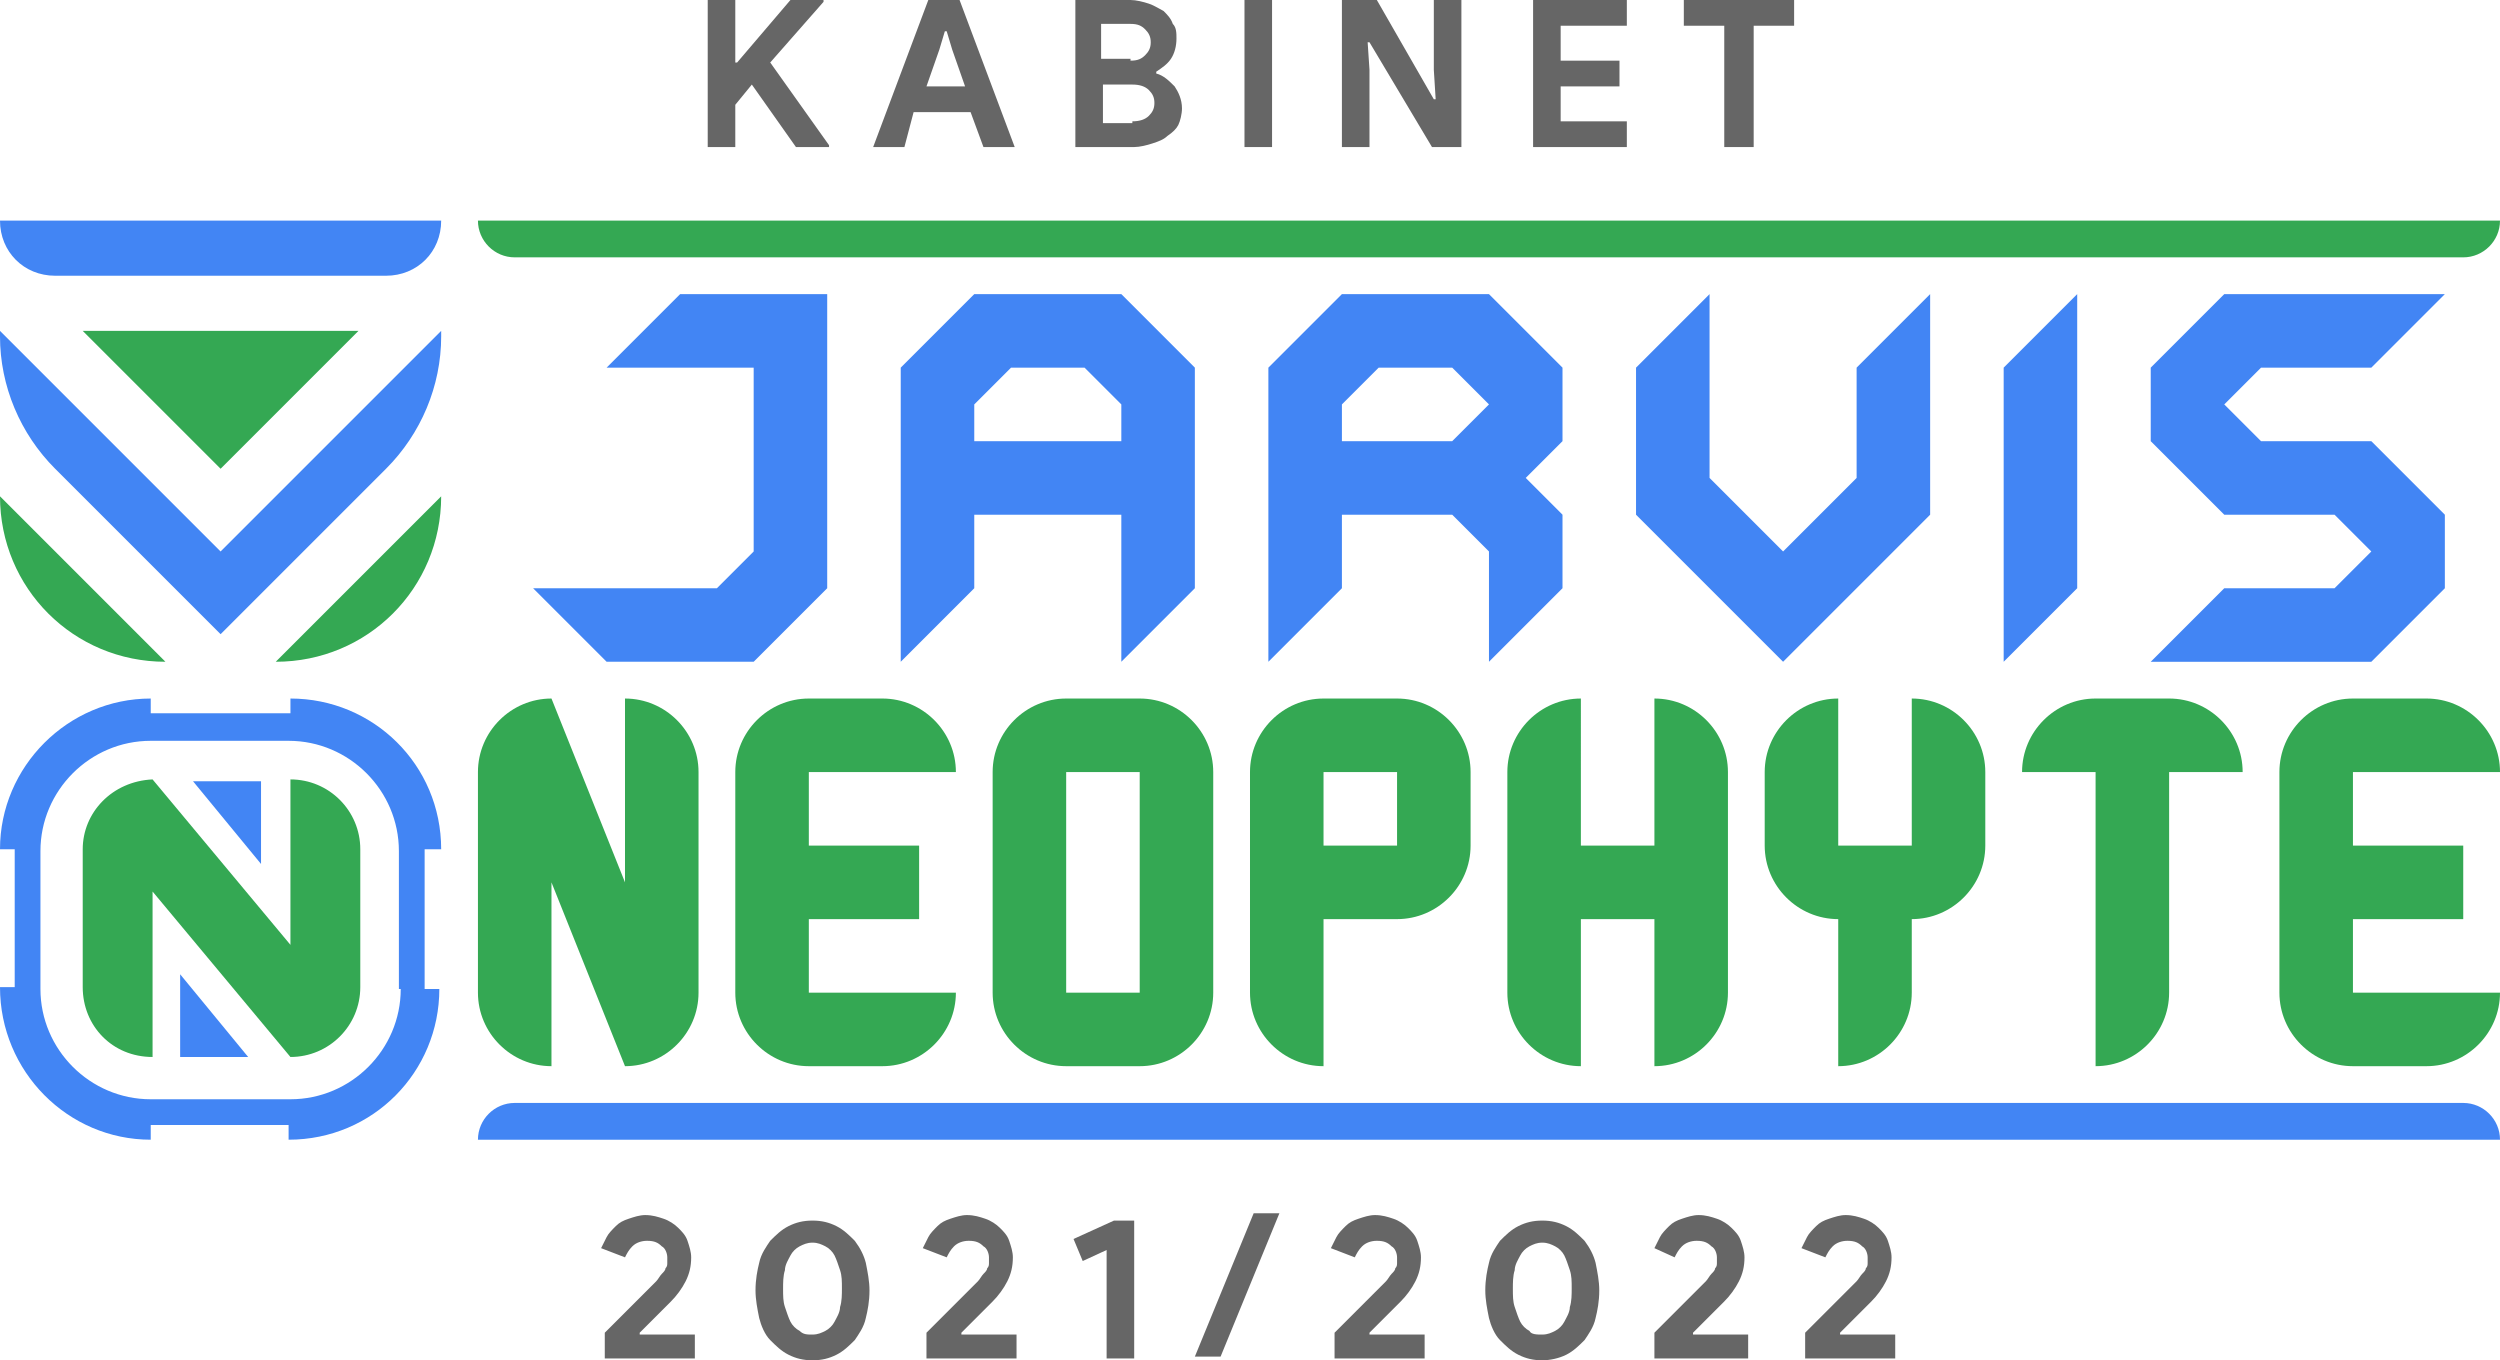 <?xml version="1.0" encoding="utf-8"?>
<!-- Generator: Adobe Illustrator 25.2.1, SVG Export Plug-In . SVG Version: 6.00 Build 0)  -->
<svg version="1.1" id="Layer_1" xmlns="http://www.w3.org/2000/svg" xmlns:xlink="http://www.w3.org/1999/xlink" x="0px" y="0px" viewBox="0 0 136 74" style="enable-background:new 0 0 136 74;" xml:space="preserve">
	<style>
		.abu-abu {
			fill: #666;
		}

		.biru {
			fill: #4285F4;
			animation: berubah-warna 2s linear infinite;
		}

		.hijau {
			fill: #34A853;
			animation: berubah-warna-2 2s linear infinite;
		}

		@keyframes berubah-warna {
			from {
				fill: #4285f4;
			}

			40% {
				fill: #4285f4;
			}
	
			50% {
				fill: #666;
			}
	
			90% {
				fill: #666;
			}

			to {
				fill: #4285f4;
			}
		}

		@keyframes berubah-warna-2 {
			from {
				fill: #666;
			}

			40% {
				fill: #666;
			}
	
			50% {
				fill: #34A853;
			}
	
			90% {
				fill: #34A853;
			}
	
			to {
				fill: #666;
			}
		}
	</style>
	<g class="abu-abu">
		<path d="M38.5,0H40v3.4h0.1L43,0h1.8v0.1l-2.9,3.3l3.2,4.5V8h-1.8l-2.4-3.4L40,5.7V8h-1.5V0z" />
		<path
			d="M50.5,0h1.7l3,8h-1.7l-0.7-1.9h-3.1L49.2,8h-1.7L50.5,0z M52.5,4.7l-0.7-2l-0.3-1h-0.1l-0.3,1l-0.7,2H52.5z" />
		<path d="M58.4,0h3.1c0.3,0,0.7,0.1,1,0.2c0.3,0.1,0.6,0.3,0.8,0.4c0.2,0.2,0.4,0.4,0.5,0.7C64,1.5,64,1.8,64,2.1
		c0,0.4-0.1,0.8-0.3,1.1c-0.2,0.3-0.5,0.5-0.8,0.7v0.1c0.4,0.1,0.7,0.4,1,0.7c0.2,0.3,0.4,0.7,0.4,1.2c0,0.3-0.1,0.7-0.2,0.9
		C64,7,63.8,7.2,63.5,7.4c-0.2,0.2-0.5,0.3-0.8,0.4C62.4,7.9,62,8,61.7,8h-3.2V0z M61.5,3.3c0.4,0,0.6-0.1,0.8-0.3
		c0.2-0.2,0.3-0.4,0.3-0.7c0-0.3-0.1-0.5-0.3-0.7c-0.2-0.2-0.4-0.3-0.8-0.3h-1.6v1.9H61.5z M61.6,6.6c0.4,0,0.7-0.1,0.9-0.3
		s0.3-0.4,0.3-0.7c0-0.3-0.1-0.5-0.3-0.7c-0.2-0.2-0.5-0.3-0.9-0.3h-1.6v2.1H61.6z" />
		<path d="M67.7,0h1.5v8h-1.5V0z" />
		<path d="M73.1,0h1.8L78,5.4h0.1L78,3.8V0h1.5v8h-1.6l-3.4-5.7h-0.1l0.1,1.5V8h-1.5V0z" />
		<path d="M84.9,1.4v1.9h3.2v1.4h-3.2v1.9h3.6V8h-5.1V0h5.1v1.4H84.9z" />
		<path d="M93.8,8V1.4h-2.2V0h6v1.4h-2.2V8H93.8z" />
		<path d="M32.9,73.8v-1.3c0.4-0.4,0.8-0.8,1.2-1.2c0.2-0.2,0.3-0.3,0.5-0.5c0.2-0.2,0.3-0.3,0.4-0.4
		c0.1-0.1,0.3-0.3,0.4-0.4s0.2-0.2,0.3-0.3c0.1-0.1,0.2-0.3,0.3-0.4c0.1-0.1,0.2-0.2,0.2-0.3c0.1-0.1,0.1-0.2,0.1-0.3
		c0-0.1,0-0.2,0-0.3c0-0.2-0.1-0.5-0.3-0.6c-0.2-0.2-0.4-0.3-0.8-0.3c-0.3,0-0.6,0.1-0.8,0.3s-0.3,0.4-0.4,0.6l-1.3-0.5
		c0.1-0.2,0.2-0.4,0.3-0.6c0.1-0.2,0.3-0.4,0.5-0.6c0.2-0.2,0.4-0.3,0.7-0.4c0.3-0.1,0.6-0.2,0.9-0.2c0.4,0,0.7,0.1,1,0.2
		s0.6,0.3,0.8,0.5c0.2,0.2,0.4,0.4,0.5,0.7c0.1,0.3,0.2,0.6,0.2,0.9c0,0.5-0.1,0.9-0.3,1.3s-0.5,0.8-0.8,1.1l-0.9,0.9
		c-0.2,0.2-0.5,0.5-0.8,0.8l0,0.1h3v1.3H32.9z" />
		<path d="M44.2,74c-0.5,0-0.9-0.1-1.3-0.3c-0.4-0.2-0.7-0.5-1-0.8c-0.3-0.3-0.5-0.8-0.6-1.2c-0.1-0.5-0.2-1-0.2-1.5
		c0-0.6,0.1-1.1,0.2-1.5c0.1-0.5,0.4-0.9,0.6-1.2c0.3-0.3,0.6-0.6,1-0.8c0.4-0.2,0.8-0.3,1.3-0.3c0.5,0,0.9,0.1,1.3,0.3
		c0.4,0.2,0.7,0.5,1,0.8c0.3,0.4,0.5,0.8,0.6,1.2c0.1,0.5,0.2,1,0.2,1.5c0,0.6-0.1,1.1-0.2,1.5c-0.1,0.5-0.4,0.9-0.6,1.2
		c-0.3,0.3-0.6,0.6-1,0.8C45.1,73.9,44.7,74,44.2,74z M44.2,72.6c0.3,0,0.5-0.1,0.7-0.2c0.2-0.1,0.4-0.3,0.5-0.5
		c0.1-0.2,0.3-0.5,0.3-0.8c0.1-0.3,0.1-0.7,0.1-1c0-0.4,0-0.7-0.1-1c-0.1-0.3-0.2-0.6-0.3-0.8c-0.1-0.2-0.3-0.4-0.5-0.5
		c-0.2-0.1-0.4-0.2-0.7-0.2c-0.3,0-0.5,0.1-0.7,0.2c-0.2,0.1-0.4,0.3-0.5,0.5c-0.1,0.2-0.3,0.5-0.3,0.8c-0.1,0.3-0.1,0.7-0.1,1
		c0,0.4,0,0.7,0.1,1c0.1,0.3,0.2,0.6,0.3,0.8s0.3,0.4,0.5,0.5C43.7,72.6,43.9,72.6,44.2,72.6z" />
		<path d="M50.4,73.8v-1.3c0.4-0.4,0.8-0.8,1.2-1.2c0.2-0.2,0.3-0.3,0.5-0.5c0.2-0.2,0.3-0.3,0.4-0.4
		c0.1-0.1,0.3-0.3,0.4-0.4s0.2-0.2,0.3-0.3c0.1-0.1,0.2-0.3,0.3-0.4c0.1-0.1,0.2-0.2,0.2-0.3c0.1-0.1,0.1-0.2,0.1-0.3
		c0-0.1,0-0.2,0-0.3c0-0.2-0.1-0.5-0.3-0.6c-0.2-0.2-0.4-0.3-0.8-0.3c-0.3,0-0.6,0.1-0.8,0.3s-0.3,0.4-0.4,0.6l-1.3-0.5
		c0.1-0.2,0.2-0.4,0.3-0.6c0.1-0.2,0.3-0.4,0.5-0.6c0.2-0.2,0.4-0.3,0.7-0.4c0.3-0.1,0.6-0.2,0.9-0.2c0.4,0,0.7,0.1,1,0.2
		c0.3,0.1,0.6,0.3,0.8,0.5c0.2,0.2,0.4,0.4,0.5,0.7c0.1,0.3,0.2,0.6,0.2,0.9c0,0.5-0.1,0.9-0.3,1.3s-0.5,0.8-0.8,1.1l-0.9,0.9
		c-0.2,0.2-0.5,0.5-0.8,0.8l0,0.1h3v1.3H50.4z" />
		<path d="M60.2,73.8V68l-1.3,0.6l-0.5-1.2l2.2-1h1.1v7.5H60.2z" />
		<path d="M65,73.8l3.2-7.8h1.4l-3.2,7.8H65z" />
		<path d="M72.6,73.8v-1.3c0.4-0.4,0.8-0.8,1.2-1.2c0.2-0.2,0.3-0.3,0.5-0.5c0.2-0.2,0.3-0.3,0.4-0.4
		c0.1-0.1,0.3-0.3,0.4-0.4c0.1-0.1,0.2-0.2,0.3-0.3c0.1-0.1,0.2-0.3,0.3-0.4c0.1-0.1,0.2-0.2,0.2-0.3c0.1-0.1,0.1-0.2,0.1-0.3
		c0-0.1,0-0.2,0-0.3c0-0.2-0.1-0.5-0.3-0.6c-0.2-0.2-0.4-0.3-0.8-0.3c-0.3,0-0.6,0.1-0.8,0.3c-0.2,0.2-0.3,0.4-0.4,0.6l-1.3-0.5
		c0.1-0.2,0.2-0.4,0.3-0.6c0.1-0.2,0.3-0.4,0.5-0.6c0.2-0.2,0.4-0.3,0.7-0.4c0.3-0.1,0.6-0.2,0.9-0.2c0.4,0,0.7,0.1,1,0.2
		c0.3,0.1,0.6,0.3,0.8,0.5c0.2,0.2,0.4,0.4,0.5,0.7c0.1,0.3,0.2,0.6,0.2,0.9c0,0.5-0.1,0.9-0.3,1.3c-0.2,0.4-0.5,0.8-0.8,1.1
		l-0.9,0.9c-0.2,0.2-0.5,0.5-0.8,0.8l0,0.1h3v1.3H72.6z" />
		<path d="M83.9,74c-0.5,0-0.9-0.1-1.3-0.3c-0.4-0.2-0.7-0.5-1-0.8c-0.3-0.3-0.5-0.8-0.6-1.2c-0.1-0.5-0.2-1-0.2-1.5
		c0-0.6,0.1-1.1,0.2-1.5c0.1-0.5,0.4-0.9,0.6-1.2c0.3-0.3,0.6-0.6,1-0.8c0.4-0.2,0.8-0.3,1.3-0.3c0.5,0,0.9,0.1,1.3,0.3
		c0.4,0.2,0.7,0.5,1,0.8c0.3,0.4,0.5,0.8,0.6,1.2c0.1,0.5,0.2,1,0.2,1.5c0,0.6-0.1,1.1-0.2,1.5c-0.1,0.5-0.4,0.9-0.6,1.2
		c-0.3,0.3-0.6,0.6-1,0.8C84.8,73.9,84.3,74,83.9,74z M83.9,72.6c0.3,0,0.5-0.1,0.7-0.2c0.2-0.1,0.4-0.3,0.5-0.5
		c0.1-0.2,0.3-0.5,0.3-0.8c0.1-0.3,0.1-0.7,0.1-1c0-0.4,0-0.7-0.1-1c-0.1-0.3-0.2-0.6-0.3-0.8c-0.1-0.2-0.3-0.4-0.5-0.5
		c-0.2-0.1-0.4-0.2-0.7-0.2c-0.3,0-0.5,0.1-0.7,0.2c-0.2,0.1-0.4,0.3-0.5,0.5c-0.1,0.2-0.3,0.5-0.3,0.8c-0.1,0.3-0.1,0.7-0.1,1
		c0,0.4,0,0.7,0.1,1c0.1,0.3,0.2,0.6,0.3,0.8s0.3,0.4,0.5,0.5C83.3,72.6,83.6,72.6,83.9,72.6z" />
		<path d="M90,73.8v-1.3c0.4-0.4,0.8-0.8,1.2-1.2c0.2-0.2,0.3-0.3,0.5-0.5c0.2-0.2,0.3-0.3,0.4-0.4
		c0.1-0.1,0.3-0.3,0.4-0.4c0.1-0.1,0.2-0.2,0.3-0.3c0.1-0.1,0.2-0.3,0.3-0.4c0.1-0.1,0.2-0.2,0.2-0.3c0.1-0.1,0.1-0.2,0.1-0.3
		c0-0.1,0-0.2,0-0.3c0-0.2-0.1-0.5-0.3-0.6c-0.2-0.2-0.4-0.3-0.8-0.3c-0.3,0-0.6,0.1-0.8,0.3c-0.2,0.2-0.3,0.4-0.4,0.6L90,67.9
		c0.1-0.2,0.2-0.4,0.3-0.6c0.1-0.2,0.3-0.4,0.5-0.6c0.2-0.2,0.4-0.3,0.7-0.4c0.3-0.1,0.6-0.2,0.9-0.2c0.4,0,0.7,0.1,1,0.2
		s0.6,0.3,0.8,0.5c0.2,0.2,0.4,0.4,0.5,0.7c0.1,0.3,0.2,0.6,0.2,0.9c0,0.5-0.1,0.9-0.3,1.3s-0.5,0.8-0.8,1.1l-0.9,0.9
		c-0.2,0.2-0.5,0.5-0.8,0.8l0,0.1h3v1.3H90z" />
		<path d="M98.2,73.8v-1.3c0.4-0.4,0.8-0.8,1.2-1.2c0.2-0.2,0.3-0.3,0.5-0.5c0.2-0.2,0.3-0.3,0.4-0.4
		c0.1-0.1,0.3-0.3,0.4-0.4c0.1-0.1,0.2-0.2,0.3-0.3c0.1-0.1,0.2-0.3,0.3-0.4c0.1-0.1,0.2-0.2,0.2-0.3c0.1-0.1,0.1-0.2,0.1-0.3
		c0-0.1,0-0.2,0-0.3c0-0.2-0.1-0.5-0.3-0.6c-0.2-0.2-0.4-0.3-0.8-0.3c-0.3,0-0.6,0.1-0.8,0.3c-0.2,0.2-0.3,0.4-0.4,0.6l-1.3-0.5
		c0.1-0.2,0.2-0.4,0.3-0.6c0.1-0.2,0.3-0.4,0.5-0.6c0.2-0.2,0.4-0.3,0.7-0.4c0.3-0.1,0.6-0.2,0.9-0.2c0.4,0,0.7,0.1,1,0.2
		s0.6,0.3,0.8,0.5c0.2,0.2,0.4,0.4,0.5,0.7c0.1,0.3,0.2,0.6,0.2,0.9c0,0.5-0.1,0.9-0.3,1.3s-0.5,0.8-0.8,1.1l-0.9,0.9
		c-0.2,0.2-0.5,0.5-0.8,0.8l0,0.1h3v1.3H98.2z" />
	</g>
	<g class="biru">
		<path d="M23.2,46.2H24c0-4.6-3.7-8.2-8.2-8.2v0.8H8.2V38C3.7,38,0,41.7,0,46.2h0.8v7.5H0C0,58.3,3.7,62,8.2,62v-0.8
		h7.5V62c4.6,0,8.2-3.7,8.2-8.2h-0.8V46.2z M21.8,53.8c0,3.3-2.7,6-6,6H8.2c-3.3,0-6-2.7-6-6v-7.5c0-3.3,2.7-6,6-6h7.5
		c3.3,0,6,2.7,6,6V53.8z" />
		<path d="M26,62L26,62c0-1.1,0.9-2,2-2h106c1.1,0,2,0.9,2,2l0,0H26z" />
		<path d="M61,16h-8l-4,4v16l4-4v-4h8v8l4-4V20L61,16z M61,24h-8v-2l2-2h4l2,2V24z" />
		<path
			d="M81,16h-8l-4,4v16l4-4v-4h6l2,2v6l4-4v-4l-2-2l2-2v-4L81,16z M79,24h-6v-2l2-2h4l2,2L79,24z" />
		<polygon points="89,20 89,28 97,36 105,28 105,16 101,20 101,26 97,30 93,26 93,16 	" />
		<polygon points="109,20 113,16 113,32 109,36 	" />
		<path d="M133,16h-12l-4,4v4l4,4h6l2,2l-2,2h-6l-4,4h12l4-4v-4l-4-4h-6l-2-2l2-2h6L133,16z" />
		<polygon points="33,20 37,16 45,16 45,32 41,36 33,36 29,32 39,32 41,30 41,20 	" />
		<path d="M0,12L0,12c0,1.7,1.3,3,3,3h18c1.7,0,3-1.3,3-3H0z" />
		<path d="M0,18l12,12l12-12v0.3c0,2.7-1.1,5.3-3,7.2l0,0l-9,9l-9-9l0,0c-1.9-1.9-3-4.5-3-7.2V18z" />
		<polygon points="9.8,57.5 9.8,53 13.5,57.5 	" />
		<polygon points="10.5,42.5 14.2,47 14.2,42.5 	" />
	</g>
	<g class="hijau">
		<path d="M4.5,46.2v7.5c0,2.1,1.6,3.8,3.8,3.8l0,0v-9l7.5,9l0,0c2.1,0,3.8-1.7,3.8-3.8v-7.5c0-2.1-1.7-3.8-3.8-3.8l0,0
		v9l-7.5-9l0,0C6.1,42.5,4.5,44.2,4.5,46.2z" />
		<path d="M26,12L26,12c0,1.1,0.9,2,2,2h106c1.1,0,2-0.9,2-2l0,0H26z" />
		<path d="M44,38c-2.2,0-4,1.8-4,4l0,0v12l0,0c0,2.2,1.8,4,4,4l0,0h4l0,0c2.2,0,4-1.8,4-4l0,0h-8v-4h6v-4h-6v-4h8l0,0
		c0-2.2-1.8-4-4-4l0,0H44z" />
		<path d="M62,38h-4c-2.2,0-4,1.8-4,4v12c0,2.2,1.8,4,4,4h4c2.2,0,4-1.8,4-4V42C66,39.8,64.2,38,62,38z M62,54h-4V42h4
		V54z" />
		<path d="M76,38h-4c-2.2,0-4,1.8-4,4v12c0,2.2,1.8,4,4,4v-8h4c2.2,0,4-1.8,4-4v-4C80,39.8,78.2,38,76,38z M76,46h-4v-4
		h4V46z" />
		<path d="M86,38c-2.2,0-4,1.8-4,4l0,0v12l0,0c0,2.2,1.8,4,4,4l0,0v-8h4v8l0,0c2.2,0,4-1.8,4-4l0,0V42l0,0
		c0-2.2-1.8-4-4-4l0,0v8h-4V38L86,38z" />
		<path d="M100,38c-2.2,0-4,1.8-4,4l0,0v4l0,0c0,2.2,1.8,4,4,4l0,0v8l0,0c2.2,0,4-1.8,4-4l0,0v-4l0,0c2.2,0,4-1.8,4-4
		l0,0v-4l0,0c0-2.2-1.8-4-4-4l0,0v8h-4V38L100,38z" />
		<path
			d="M110,42L110,42c0-2.2,1.8-4,4-4l0,0h4l0,0c2.2,0,4,1.8,4,4l0,0h-4v12l0,0c0,2.2-1.8,4-4,4l0,0V42H110z" />
		<path d="M128,38c-2.2,0-4,1.8-4,4l0,0v12l0,0c0,2.2,1.8,4,4,4l0,0h4l0,0c2.2,0,4-1.8,4-4l0,0h-8v-4h6v-4h-6v-4h8l0,0
		c0-2.2-1.8-4-4-4l0,0H128z" />
		<path d="M26,54V42c0-2.2,1.8-4,4-4h0l4,10V38h0c2.2,0,4,1.8,4,4v12c0,2.2-1.8,4-4,4h0l-4-10v10h0
		C27.8,58,26,56.2,26,54z" />
		<polygon points="4.5,18 12,25.5 19.5,18 	" />
		<path d="M0,27l9,9l0,0C4,36,0,32,0,27z" />
		<path d="M15,36l9-9l0,0C24,32,20,36,15,36z" />
	</g>
</svg>